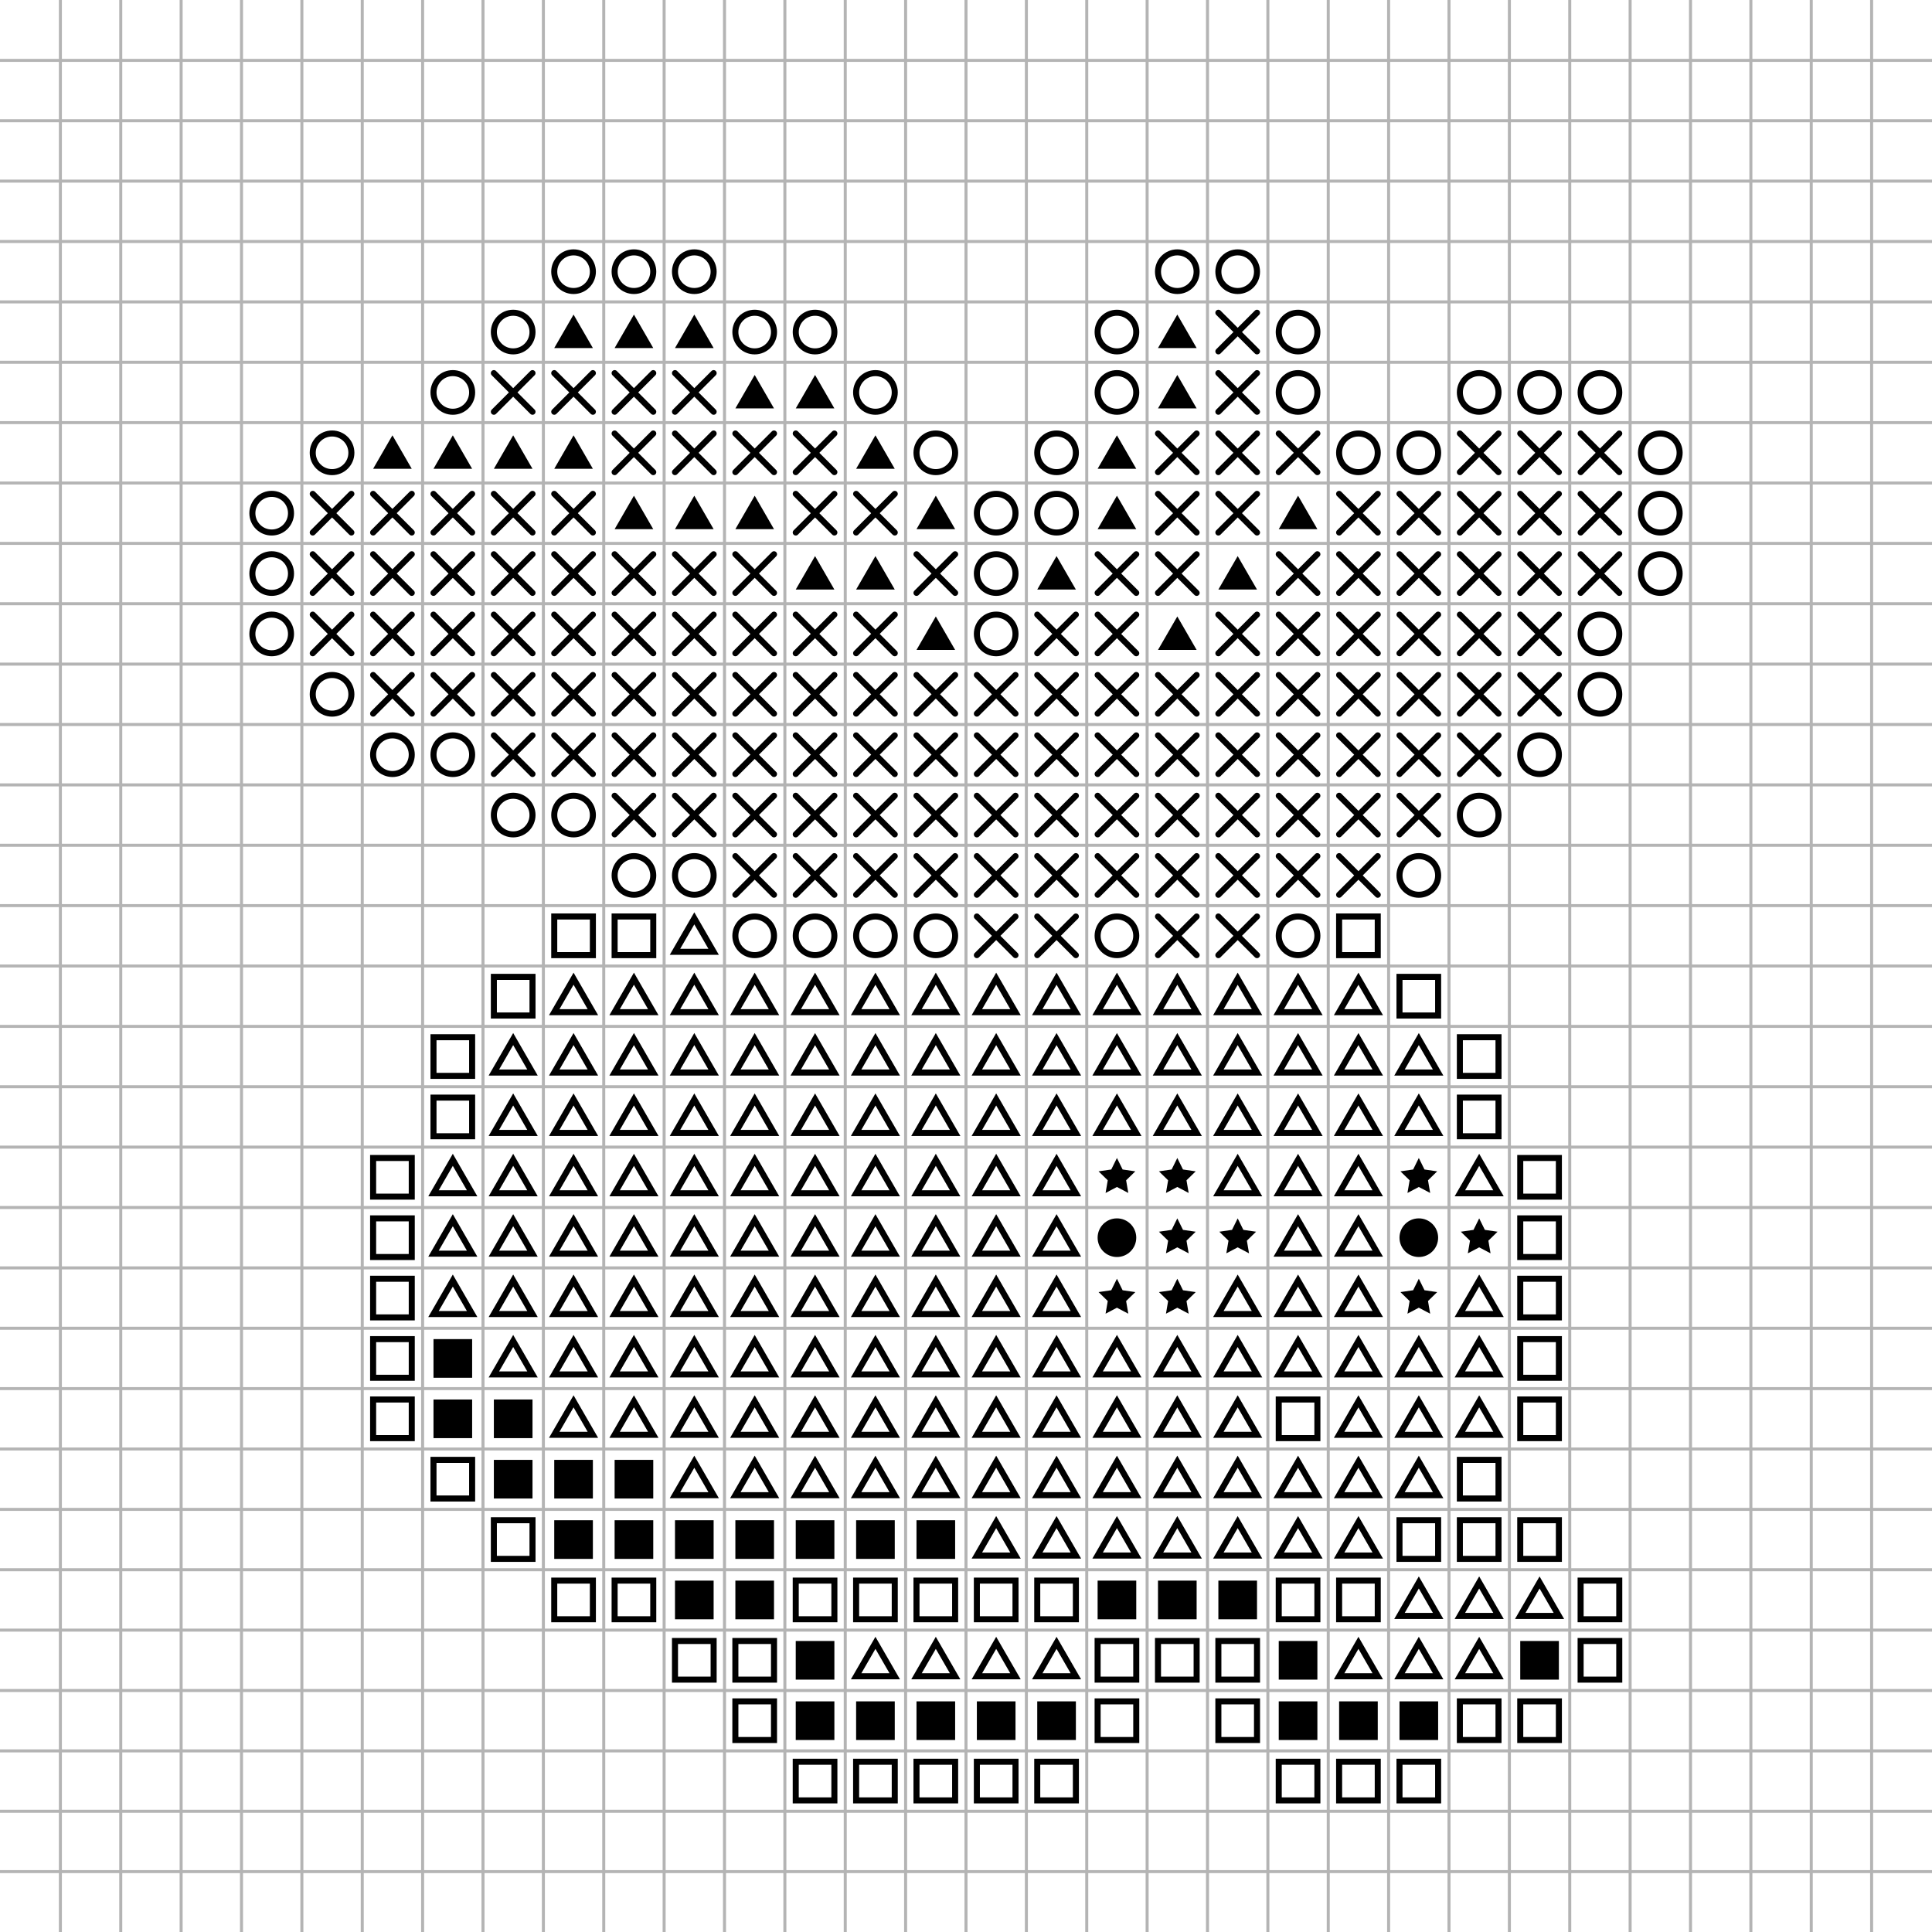 <?xml version="1.0"?>
<!DOCTYPE svg PUBLIC '-//W3C//DTD SVG 1.0//EN'
          'http://www.w3.org/TR/2001/REC-SVG-20010904/DTD/svg10.dtd'>
<svg xmlns:xlink="http://www.w3.org/1999/xlink" style="fill-opacity:1; color-rendering:auto; color-interpolation:auto; text-rendering:auto; stroke:black; stroke-linecap:square; stroke-miterlimit:10; shape-rendering:auto; stroke-opacity:1; fill:black; stroke-dasharray:none; font-weight:normal; stroke-width:1; font-family:'Dialog'; font-style:normal; stroke-linejoin:miter; font-size:12px; stroke-dashoffset:0; image-rendering:auto;" width="640" height="640" xmlns="http://www.w3.org/2000/svg"
><!--Generated by the Batik Graphics2D SVG Generator--><defs id="genericDefs"
  /><g
  ><g style="stroke-linecap:round; stroke-width:2;"
    ><circle r="6.4" style="fill:none;" cx="190" cy="90"
    /></g
    ><g style="stroke-linecap:round; stroke-width:2;"
    ><circle r="6.4" style="fill:none;" cx="210" cy="90"
      /><circle r="6.4" style="fill:none;" cx="230" cy="90"
      /><circle r="6.4" style="fill:none;" cx="390" cy="90"
      /><circle r="6.4" style="fill:none;" cx="410" cy="90"
      /><circle r="6.4" style="fill:none;" cx="170" cy="110"
      /><path d="M190 104.21 L183.6 115.295 L196.4 115.295 Z" style="stroke-width:1; stroke:none;"
      /><path d="M210 104.21 L203.6 115.295 L216.4 115.295 Z" style="stroke-width:1; stroke:none;"
      /><path d="M230 104.21 L223.6 115.295 L236.4 115.295 Z" style="stroke-width:1; stroke:none;"
      /><circle r="6.4" style="fill:none;" cx="250" cy="110"
      /><circle r="6.4" style="fill:none;" cx="270" cy="110"
      /><circle r="6.4" style="fill:none;" cx="370" cy="110"
      /><path d="M390 104.21 L383.6 115.295 L396.4 115.295 Z" style="stroke-width:1; stroke:none;"
      /><line y2="116.4" style="fill:none;" x1="403.6" x2="416.4" y1="103.6"
      /><line y2="103.6" style="fill:none;" x1="403.6" x2="416.4" y1="116.4"
      /><circle r="6.4" style="fill:none;" cx="430" cy="110"
      /><circle r="6.4" style="fill:none;" cx="150" cy="130"
      /><line y2="136.4" style="fill:none;" x1="163.6" x2="176.4" y1="123.6"
      /><line y2="123.6" style="fill:none;" x1="163.6" x2="176.4" y1="136.4"
      /><line y2="136.4" style="fill:none;" x1="183.6" x2="196.4" y1="123.6"
      /><line y2="123.6" style="fill:none;" x1="183.6" x2="196.4" y1="136.4"
      /><line y2="136.4" style="fill:none;" x1="203.6" x2="216.4" y1="123.6"
      /><line y2="123.6" style="fill:none;" x1="203.6" x2="216.4" y1="136.4"
      /><line y2="136.4" style="fill:none;" x1="223.6" x2="236.4" y1="123.6"
      /><line y2="123.6" style="fill:none;" x1="223.6" x2="236.4" y1="136.4"
      /><path d="M250 124.21 L243.6 135.295 L256.4 135.295 Z" style="stroke-width:1; stroke:none;"
      /><path d="M270 124.21 L263.6 135.295 L276.4 135.295 Z" style="stroke-width:1; stroke:none;"
      /><circle r="6.4" style="fill:none;" cx="290" cy="130"
      /><circle r="6.4" style="fill:none;" cx="370" cy="130"
      /><path d="M390 124.21 L383.6 135.295 L396.4 135.295 Z" style="stroke-width:1; stroke:none;"
      /><line y2="136.4" style="fill:none;" x1="403.6" x2="416.4" y1="123.6"
      /><line y2="123.6" style="fill:none;" x1="403.6" x2="416.4" y1="136.4"
      /><circle r="6.4" style="fill:none;" cx="430" cy="130"
      /><circle r="6.4" style="fill:none;" cx="490" cy="130"
      /><circle r="6.4" style="fill:none;" cx="510" cy="130"
      /><circle r="6.4" style="fill:none;" cx="530" cy="130"
      /><circle r="6.4" style="fill:none;" cx="110" cy="150"
      /><path d="M130 144.21 L123.6 155.295 L136.4 155.295 Z" style="stroke-width:1; stroke:none;"
      /><path d="M150 144.21 L143.6 155.295 L156.4 155.295 Z" style="stroke-width:1; stroke:none;"
      /><path d="M170 144.21 L163.6 155.295 L176.4 155.295 Z" style="stroke-width:1; stroke:none;"
      /><path d="M190 144.21 L183.6 155.295 L196.4 155.295 Z" style="stroke-width:1; stroke:none;"
      /><line y2="156.4" style="fill:none;" x1="203.6" x2="216.4" y1="143.6"
      /><line y2="143.6" style="fill:none;" x1="203.6" x2="216.4" y1="156.4"
      /><line y2="156.4" style="fill:none;" x1="223.6" x2="236.4" y1="143.6"
      /><line y2="143.6" style="fill:none;" x1="223.6" x2="236.4" y1="156.4"
      /><line y2="156.4" style="fill:none;" x1="243.6" x2="256.4" y1="143.6"
      /><line y2="143.6" style="fill:none;" x1="243.6" x2="256.4" y1="156.4"
      /><line y2="156.4" style="fill:none;" x1="263.6" x2="276.4" y1="143.6"
      /><line y2="143.6" style="fill:none;" x1="263.6" x2="276.4" y1="156.4"
      /><path d="M290 144.21 L283.6 155.295 L296.4 155.295 Z" style="stroke-width:1; stroke:none;"
      /><circle r="6.4" style="fill:none;" cx="310" cy="150"
      /><circle r="6.4" style="fill:none;" cx="350" cy="150"
      /><path d="M370 144.21 L363.6 155.295 L376.4 155.295 Z" style="stroke-width:1; stroke:none;"
      /><line y2="156.4" style="fill:none;" x1="383.6" x2="396.4" y1="143.6"
      /><line y2="143.6" style="fill:none;" x1="383.6" x2="396.4" y1="156.4"
      /><line y2="156.4" style="fill:none;" x1="403.6" x2="416.4" y1="143.6"
      /><line y2="143.6" style="fill:none;" x1="403.6" x2="416.4" y1="156.4"
      /><line y2="156.4" style="fill:none;" x1="423.6" x2="436.4" y1="143.6"
      /><line y2="143.6" style="fill:none;" x1="423.6" x2="436.4" y1="156.4"
      /><circle r="6.4" style="fill:none;" cx="450" cy="150"
      /><circle r="6.4" style="fill:none;" cx="470" cy="150"
      /><line y2="156.4" style="fill:none;" x1="483.6" x2="496.4" y1="143.6"
      /><line y2="143.6" style="fill:none;" x1="483.6" x2="496.4" y1="156.4"
      /><line y2="156.4" style="fill:none;" x1="503.6" x2="516.4" y1="143.6"
      /><line y2="143.6" style="fill:none;" x1="503.6" x2="516.4" y1="156.4"
      /><line y2="156.4" style="fill:none;" x1="523.6" x2="536.4" y1="143.6"
      /><line y2="143.6" style="fill:none;" x1="523.6" x2="536.4" y1="156.4"
      /><circle r="6.4" style="fill:none;" cx="550" cy="150"
      /><circle r="6.4" style="fill:none;" cx="90" cy="170"
      /><line y2="176.4" style="fill:none;" x1="103.6" x2="116.4" y1="163.6"
      /><line y2="163.6" style="fill:none;" x1="103.6" x2="116.4" y1="176.4"
      /><line y2="176.4" style="fill:none;" x1="123.6" x2="136.4" y1="163.6"
      /><line y2="163.6" style="fill:none;" x1="123.6" x2="136.4" y1="176.4"
      /><line y2="176.4" style="fill:none;" x1="143.6" x2="156.4" y1="163.6"
      /><line y2="163.6" style="fill:none;" x1="143.6" x2="156.4" y1="176.4"
      /><line y2="176.4" style="fill:none;" x1="163.6" x2="176.4" y1="163.6"
      /><line y2="163.6" style="fill:none;" x1="163.6" x2="176.4" y1="176.4"
      /><line y2="176.4" style="fill:none;" x1="183.6" x2="196.4" y1="163.6"
      /><line y2="163.6" style="fill:none;" x1="183.6" x2="196.4" y1="176.4"
      /><path d="M210 164.21 L203.6 175.295 L216.4 175.295 Z" style="stroke-width:1; stroke:none;"
      /><path d="M230 164.21 L223.6 175.295 L236.4 175.295 Z" style="stroke-width:1; stroke:none;"
      /><path d="M250 164.21 L243.6 175.295 L256.4 175.295 Z" style="stroke-width:1; stroke:none;"
      /><line y2="176.4" style="fill:none;" x1="263.6" x2="276.4" y1="163.6"
      /><line y2="163.6" style="fill:none;" x1="263.6" x2="276.4" y1="176.4"
      /><line y2="176.4" style="fill:none;" x1="283.6" x2="296.4" y1="163.6"
      /><line y2="163.6" style="fill:none;" x1="283.6" x2="296.4" y1="176.4"
      /><path d="M310 164.21 L303.6 175.295 L316.4 175.295 Z" style="stroke-width:1; stroke:none;"
      /><circle r="6.4" style="fill:none;" cx="330" cy="170"
      /><circle r="6.4" style="fill:none;" cx="350" cy="170"
      /><path d="M370 164.21 L363.6 175.295 L376.4 175.295 Z" style="stroke-width:1; stroke:none;"
      /><line y2="176.4" style="fill:none;" x1="383.6" x2="396.4" y1="163.6"
      /><line y2="163.6" style="fill:none;" x1="383.6" x2="396.4" y1="176.4"
      /><line y2="176.4" style="fill:none;" x1="403.6" x2="416.4" y1="163.6"
      /><line y2="163.6" style="fill:none;" x1="403.6" x2="416.4" y1="176.4"
      /><path d="M430 164.21 L423.6 175.295 L436.4 175.295 Z" style="stroke-width:1; stroke:none;"
      /><line y2="176.4" style="fill:none;" x1="443.6" x2="456.4" y1="163.6"
      /><line y2="163.6" style="fill:none;" x1="443.6" x2="456.4" y1="176.4"
      /><line y2="176.4" style="fill:none;" x1="463.6" x2="476.4" y1="163.6"
      /><line y2="163.6" style="fill:none;" x1="463.6" x2="476.4" y1="176.4"
      /><line y2="176.4" style="fill:none;" x1="483.6" x2="496.4" y1="163.6"
      /><line y2="163.6" style="fill:none;" x1="483.6" x2="496.4" y1="176.4"
      /><line y2="176.4" style="fill:none;" x1="503.6" x2="516.4" y1="163.6"
      /><line y2="163.6" style="fill:none;" x1="503.6" x2="516.4" y1="176.4"
      /><line y2="176.4" style="fill:none;" x1="523.6" x2="536.4" y1="163.6"
      /><line y2="163.6" style="fill:none;" x1="523.6" x2="536.4" y1="176.4"
      /><circle r="6.4" style="fill:none;" cx="550" cy="170"
      /><circle r="6.4" style="fill:none;" cx="90" cy="190"
      /><line y2="196.4" style="fill:none;" x1="103.6" x2="116.4" y1="183.6"
      /><line y2="183.6" style="fill:none;" x1="103.6" x2="116.4" y1="196.4"
      /><line y2="196.4" style="fill:none;" x1="123.6" x2="136.4" y1="183.6"
      /><line y2="183.6" style="fill:none;" x1="123.6" x2="136.4" y1="196.4"
      /><line y2="196.4" style="fill:none;" x1="143.6" x2="156.4" y1="183.6"
      /><line y2="183.6" style="fill:none;" x1="143.6" x2="156.4" y1="196.4"
      /><line y2="196.4" style="fill:none;" x1="163.6" x2="176.4" y1="183.6"
      /><line y2="183.6" style="fill:none;" x1="163.6" x2="176.4" y1="196.4"
      /><line y2="196.4" style="fill:none;" x1="183.6" x2="196.4" y1="183.6"
      /><line y2="183.6" style="fill:none;" x1="183.6" x2="196.4" y1="196.4"
      /><line y2="196.4" style="fill:none;" x1="203.6" x2="216.4" y1="183.6"
      /><line y2="183.6" style="fill:none;" x1="203.6" x2="216.4" y1="196.4"
      /><line y2="196.4" style="fill:none;" x1="223.6" x2="236.4" y1="183.6"
      /><line y2="183.6" style="fill:none;" x1="223.6" x2="236.4" y1="196.4"
      /><line y2="196.4" style="fill:none;" x1="243.6" x2="256.4" y1="183.6"
      /><line y2="183.6" style="fill:none;" x1="243.6" x2="256.4" y1="196.4"
      /><path d="M270 184.21 L263.6 195.295 L276.4 195.295 Z" style="stroke-width:1; stroke:none;"
      /><path d="M290 184.21 L283.6 195.295 L296.4 195.295 Z" style="stroke-width:1; stroke:none;"
      /><line y2="196.4" style="fill:none;" x1="303.6" x2="316.4" y1="183.6"
      /><line y2="183.6" style="fill:none;" x1="303.6" x2="316.4" y1="196.4"
      /><circle r="6.4" style="fill:none;" cx="330" cy="190"
      /><path d="M350 184.21 L343.6 195.295 L356.4 195.295 Z" style="stroke-width:1; stroke:none;"
      /><line y2="196.4" style="fill:none;" x1="363.6" x2="376.4" y1="183.6"
      /><line y2="183.6" style="fill:none;" x1="363.6" x2="376.4" y1="196.4"
      /><line y2="196.4" style="fill:none;" x1="383.6" x2="396.4" y1="183.6"
      /><line y2="183.6" style="fill:none;" x1="383.6" x2="396.4" y1="196.4"
      /><path d="M410 184.21 L403.6 195.295 L416.4 195.295 Z" style="stroke-width:1; stroke:none;"
      /><line y2="196.4" style="fill:none;" x1="423.6" x2="436.4" y1="183.6"
      /><line y2="183.6" style="fill:none;" x1="423.6" x2="436.4" y1="196.4"
      /><line y2="196.4" style="fill:none;" x1="443.6" x2="456.4" y1="183.6"
      /><line y2="183.6" style="fill:none;" x1="443.6" x2="456.4" y1="196.4"
      /><line y2="196.4" style="fill:none;" x1="463.6" x2="476.4" y1="183.6"
      /><line y2="183.6" style="fill:none;" x1="463.6" x2="476.4" y1="196.4"
      /><line y2="196.4" style="fill:none;" x1="483.6" x2="496.4" y1="183.6"
      /><line y2="183.6" style="fill:none;" x1="483.6" x2="496.4" y1="196.4"
      /><line y2="196.4" style="fill:none;" x1="503.6" x2="516.4" y1="183.6"
      /><line y2="183.6" style="fill:none;" x1="503.6" x2="516.4" y1="196.4"
      /><line y2="196.4" style="fill:none;" x1="523.6" x2="536.4" y1="183.6"
      /><line y2="183.6" style="fill:none;" x1="523.6" x2="536.4" y1="196.4"
      /><circle r="6.4" style="fill:none;" cx="550" cy="190"
      /><circle r="6.4" style="fill:none;" cx="90" cy="210"
      /><line y2="216.4" style="fill:none;" x1="103.6" x2="116.4" y1="203.6"
      /><line y2="203.6" style="fill:none;" x1="103.6" x2="116.4" y1="216.4"
      /><line y2="216.4" style="fill:none;" x1="123.6" x2="136.4" y1="203.6"
      /><line y2="203.6" style="fill:none;" x1="123.6" x2="136.4" y1="216.4"
      /><line y2="216.4" style="fill:none;" x1="143.6" x2="156.4" y1="203.6"
      /><line y2="203.6" style="fill:none;" x1="143.6" x2="156.4" y1="216.4"
      /><line y2="216.4" style="fill:none;" x1="163.6" x2="176.4" y1="203.6"
      /><line y2="203.6" style="fill:none;" x1="163.6" x2="176.4" y1="216.4"
      /><line y2="216.4" style="fill:none;" x1="183.6" x2="196.4" y1="203.6"
      /><line y2="203.6" style="fill:none;" x1="183.6" x2="196.4" y1="216.4"
      /><line y2="216.4" style="fill:none;" x1="203.6" x2="216.4" y1="203.6"
      /><line y2="203.6" style="fill:none;" x1="203.6" x2="216.4" y1="216.4"
      /><line y2="216.4" style="fill:none;" x1="223.6" x2="236.4" y1="203.6"
      /><line y2="203.6" style="fill:none;" x1="223.6" x2="236.4" y1="216.4"
      /><line y2="216.4" style="fill:none;" x1="243.6" x2="256.4" y1="203.6"
      /><line y2="203.6" style="fill:none;" x1="243.6" x2="256.4" y1="216.4"
      /><line y2="216.4" style="fill:none;" x1="263.6" x2="276.4" y1="203.6"
      /><line y2="203.6" style="fill:none;" x1="263.6" x2="276.4" y1="216.4"
      /><line y2="216.4" style="fill:none;" x1="283.6" x2="296.4" y1="203.6"
      /><line y2="203.6" style="fill:none;" x1="283.6" x2="296.4" y1="216.4"
      /><path d="M310 204.21 L303.6 215.295 L316.4 215.295 Z" style="stroke-width:1; stroke:none;"
      /><circle r="6.4" style="fill:none;" cx="330" cy="210"
      /><line y2="216.4" style="fill:none;" x1="343.6" x2="356.4" y1="203.6"
      /><line y2="203.6" style="fill:none;" x1="343.6" x2="356.4" y1="216.4"
      /><line y2="216.4" style="fill:none;" x1="363.6" x2="376.4" y1="203.6"
      /><line y2="203.6" style="fill:none;" x1="363.6" x2="376.4" y1="216.4"
      /><path d="M390 204.21 L383.6 215.295 L396.4 215.295 Z" style="stroke-width:1; stroke:none;"
      /><line y2="216.4" style="fill:none;" x1="403.6" x2="416.4" y1="203.6"
      /><line y2="203.6" style="fill:none;" x1="403.6" x2="416.4" y1="216.4"
      /><line y2="216.4" style="fill:none;" x1="423.6" x2="436.4" y1="203.6"
      /><line y2="203.6" style="fill:none;" x1="423.6" x2="436.4" y1="216.4"
      /><line y2="216.4" style="fill:none;" x1="443.6" x2="456.4" y1="203.6"
      /><line y2="203.6" style="fill:none;" x1="443.6" x2="456.4" y1="216.4"
      /><line y2="216.4" style="fill:none;" x1="463.6" x2="476.4" y1="203.6"
      /><line y2="203.6" style="fill:none;" x1="463.6" x2="476.4" y1="216.4"
      /><line y2="216.4" style="fill:none;" x1="483.6" x2="496.4" y1="203.6"
      /><line y2="203.6" style="fill:none;" x1="483.6" x2="496.4" y1="216.4"
      /><line y2="216.4" style="fill:none;" x1="503.6" x2="516.4" y1="203.6"
      /><line y2="203.6" style="fill:none;" x1="503.6" x2="516.4" y1="216.4"
      /><circle r="6.4" style="fill:none;" cx="530" cy="210"
      /><circle r="6.4" style="fill:none;" cx="110" cy="230"
      /><line y2="236.4" style="fill:none;" x1="123.6" x2="136.4" y1="223.6"
      /><line y2="223.6" style="fill:none;" x1="123.6" x2="136.4" y1="236.4"
      /><line y2="236.4" style="fill:none;" x1="143.6" x2="156.4" y1="223.6"
      /><line y2="223.6" style="fill:none;" x1="143.6" x2="156.4" y1="236.4"
      /><line y2="236.4" style="fill:none;" x1="163.6" x2="176.4" y1="223.6"
      /><line y2="223.6" style="fill:none;" x1="163.6" x2="176.4" y1="236.4"
      /><line y2="236.4" style="fill:none;" x1="183.6" x2="196.4" y1="223.6"
      /><line y2="223.6" style="fill:none;" x1="183.6" x2="196.4" y1="236.4"
      /><line y2="236.4" style="fill:none;" x1="203.6" x2="216.4" y1="223.6"
      /><line y2="223.6" style="fill:none;" x1="203.6" x2="216.4" y1="236.4"
      /><line y2="236.4" style="fill:none;" x1="223.6" x2="236.4" y1="223.6"
      /><line y2="223.6" style="fill:none;" x1="223.6" x2="236.4" y1="236.4"
      /><line y2="236.4" style="fill:none;" x1="243.6" x2="256.4" y1="223.6"
      /><line y2="223.6" style="fill:none;" x1="243.6" x2="256.4" y1="236.4"
      /><line y2="236.4" style="fill:none;" x1="263.6" x2="276.4" y1="223.6"
      /><line y2="223.6" style="fill:none;" x1="263.6" x2="276.4" y1="236.4"
      /><line y2="236.4" style="fill:none;" x1="283.6" x2="296.4" y1="223.6"
      /><line y2="223.6" style="fill:none;" x1="283.6" x2="296.4" y1="236.4"
      /><line y2="236.4" style="fill:none;" x1="303.6" x2="316.4" y1="223.6"
      /><line y2="223.6" style="fill:none;" x1="303.6" x2="316.4" y1="236.4"
      /><line y2="236.4" style="fill:none;" x1="323.6" x2="336.4" y1="223.6"
      /><line y2="223.6" style="fill:none;" x1="323.6" x2="336.4" y1="236.4"
      /><line y2="236.4" style="fill:none;" x1="343.6" x2="356.4" y1="223.6"
      /><line y2="223.6" style="fill:none;" x1="343.6" x2="356.4" y1="236.4"
      /><line y2="236.4" style="fill:none;" x1="363.6" x2="376.4" y1="223.6"
      /><line y2="223.6" style="fill:none;" x1="363.6" x2="376.4" y1="236.4"
      /><line y2="236.4" style="fill:none;" x1="383.6" x2="396.4" y1="223.6"
      /><line y2="223.6" style="fill:none;" x1="383.6" x2="396.4" y1="236.4"
      /><line y2="236.4" style="fill:none;" x1="403.6" x2="416.4" y1="223.6"
      /><line y2="223.6" style="fill:none;" x1="403.6" x2="416.4" y1="236.4"
      /><line y2="236.4" style="fill:none;" x1="423.6" x2="436.4" y1="223.6"
      /><line y2="223.6" style="fill:none;" x1="423.6" x2="436.4" y1="236.4"
      /><line y2="236.4" style="fill:none;" x1="443.6" x2="456.4" y1="223.6"
      /><line y2="223.6" style="fill:none;" x1="443.6" x2="456.4" y1="236.4"
      /><line y2="236.4" style="fill:none;" x1="463.6" x2="476.4" y1="223.6"
      /><line y2="223.6" style="fill:none;" x1="463.6" x2="476.4" y1="236.4"
      /><line y2="236.4" style="fill:none;" x1="483.6" x2="496.4" y1="223.6"
      /><line y2="223.6" style="fill:none;" x1="483.6" x2="496.4" y1="236.4"
      /><line y2="236.4" style="fill:none;" x1="503.6" x2="516.4" y1="223.6"
      /><line y2="223.6" style="fill:none;" x1="503.6" x2="516.4" y1="236.4"
      /><circle r="6.4" style="fill:none;" cx="530" cy="230"
      /><circle r="6.4" style="fill:none;" cx="130" cy="250"
      /><circle r="6.4" style="fill:none;" cx="150" cy="250"
      /><line y2="256.4" style="fill:none;" x1="163.6" x2="176.4" y1="243.6"
      /><line y2="243.6" style="fill:none;" x1="163.6" x2="176.4" y1="256.4"
      /><line y2="256.4" style="fill:none;" x1="183.6" x2="196.4" y1="243.6"
      /><line y2="243.6" style="fill:none;" x1="183.6" x2="196.4" y1="256.4"
      /><line y2="256.4" style="fill:none;" x1="203.6" x2="216.4" y1="243.6"
      /><line y2="243.6" style="fill:none;" x1="203.6" x2="216.4" y1="256.4"
      /><line y2="256.4" style="fill:none;" x1="223.6" x2="236.4" y1="243.6"
      /><line y2="243.6" style="fill:none;" x1="223.6" x2="236.4" y1="256.4"
      /><line y2="256.4" style="fill:none;" x1="243.6" x2="256.4" y1="243.6"
      /><line y2="243.6" style="fill:none;" x1="243.6" x2="256.4" y1="256.4"
      /><line y2="256.4" style="fill:none;" x1="263.6" x2="276.4" y1="243.6"
      /><line y2="243.6" style="fill:none;" x1="263.6" x2="276.4" y1="256.4"
      /><line y2="256.4" style="fill:none;" x1="283.6" x2="296.4" y1="243.6"
      /><line y2="243.6" style="fill:none;" x1="283.6" x2="296.4" y1="256.4"
      /><line y2="256.4" style="fill:none;" x1="303.6" x2="316.4" y1="243.6"
      /><line y2="243.6" style="fill:none;" x1="303.6" x2="316.4" y1="256.4"
      /><line y2="256.4" style="fill:none;" x1="323.6" x2="336.4" y1="243.6"
      /><line y2="243.6" style="fill:none;" x1="323.6" x2="336.4" y1="256.4"
      /><line y2="256.4" style="fill:none;" x1="343.6" x2="356.4" y1="243.6"
      /><line y2="243.6" style="fill:none;" x1="343.6" x2="356.4" y1="256.4"
      /><line y2="256.4" style="fill:none;" x1="363.6" x2="376.4" y1="243.6"
      /><line y2="243.6" style="fill:none;" x1="363.6" x2="376.4" y1="256.4"
      /><line y2="256.4" style="fill:none;" x1="383.6" x2="396.4" y1="243.6"
      /><line y2="243.6" style="fill:none;" x1="383.6" x2="396.4" y1="256.4"
      /><line y2="256.4" style="fill:none;" x1="403.6" x2="416.4" y1="243.6"
      /><line y2="243.6" style="fill:none;" x1="403.6" x2="416.4" y1="256.4"
      /><line y2="256.4" style="fill:none;" x1="423.6" x2="436.4" y1="243.6"
      /><line y2="243.6" style="fill:none;" x1="423.6" x2="436.4" y1="256.4"
      /><line y2="256.4" style="fill:none;" x1="443.6" x2="456.4" y1="243.6"
      /><line y2="243.6" style="fill:none;" x1="443.6" x2="456.4" y1="256.4"
      /><line y2="256.4" style="fill:none;" x1="463.6" x2="476.4" y1="243.6"
      /><line y2="243.6" style="fill:none;" x1="463.6" x2="476.4" y1="256.4"
      /><line y2="256.4" style="fill:none;" x1="483.6" x2="496.4" y1="243.6"
      /><line y2="243.6" style="fill:none;" x1="483.6" x2="496.4" y1="256.4"
      /><circle r="6.4" style="fill:none;" cx="510" cy="250"
      /><circle r="6.4" style="fill:none;" cx="170" cy="270"
      /><circle r="6.4" style="fill:none;" cx="190" cy="270"
      /><line y2="276.4" style="fill:none;" x1="203.6" x2="216.4" y1="263.6"
      /><line y2="263.6" style="fill:none;" x1="203.6" x2="216.4" y1="276.4"
      /><line y2="276.4" style="fill:none;" x1="223.6" x2="236.4" y1="263.6"
      /><line y2="263.6" style="fill:none;" x1="223.6" x2="236.4" y1="276.4"
      /><line y2="276.4" style="fill:none;" x1="243.6" x2="256.4" y1="263.6"
      /><line y2="263.6" style="fill:none;" x1="243.6" x2="256.4" y1="276.4"
      /><line y2="276.4" style="fill:none;" x1="263.6" x2="276.4" y1="263.6"
      /><line y2="263.6" style="fill:none;" x1="263.6" x2="276.4" y1="276.4"
      /><line y2="276.4" style="fill:none;" x1="283.6" x2="296.4" y1="263.6"
      /><line y2="263.6" style="fill:none;" x1="283.6" x2="296.4" y1="276.4"
      /><line y2="276.4" style="fill:none;" x1="303.6" x2="316.4" y1="263.6"
      /><line y2="263.6" style="fill:none;" x1="303.6" x2="316.4" y1="276.4"
      /><line y2="276.4" style="fill:none;" x1="323.6" x2="336.4" y1="263.6"
      /><line y2="263.6" style="fill:none;" x1="323.6" x2="336.4" y1="276.4"
      /><line y2="276.4" style="fill:none;" x1="343.6" x2="356.4" y1="263.6"
      /><line y2="263.6" style="fill:none;" x1="343.6" x2="356.4" y1="276.4"
      /><line y2="276.4" style="fill:none;" x1="363.6" x2="376.4" y1="263.6"
      /><line y2="263.6" style="fill:none;" x1="363.6" x2="376.4" y1="276.4"
      /><line y2="276.4" style="fill:none;" x1="383.6" x2="396.4" y1="263.6"
      /><line y2="263.6" style="fill:none;" x1="383.6" x2="396.4" y1="276.4"
      /><line y2="276.4" style="fill:none;" x1="403.6" x2="416.4" y1="263.6"
      /><line y2="263.6" style="fill:none;" x1="403.6" x2="416.4" y1="276.4"
      /><line y2="276.4" style="fill:none;" x1="423.6" x2="436.4" y1="263.6"
      /><line y2="263.6" style="fill:none;" x1="423.6" x2="436.4" y1="276.4"
      /><line y2="276.4" style="fill:none;" x1="443.6" x2="456.4" y1="263.6"
      /><line y2="263.6" style="fill:none;" x1="443.6" x2="456.4" y1="276.4"
      /><line y2="276.4" style="fill:none;" x1="463.6" x2="476.4" y1="263.6"
      /><line y2="263.6" style="fill:none;" x1="463.6" x2="476.4" y1="276.4"
      /><circle r="6.4" style="fill:none;" cx="490" cy="270"
      /><circle r="6.4" style="fill:none;" cx="210" cy="290"
      /><circle r="6.4" style="fill:none;" cx="230" cy="290"
      /><line y2="296.4" style="fill:none;" x1="243.6" x2="256.4" y1="283.6"
      /><line y2="283.6" style="fill:none;" x1="243.6" x2="256.4" y1="296.4"
      /><line y2="296.4" style="fill:none;" x1="263.6" x2="276.4" y1="283.6"
      /><line y2="283.6" style="fill:none;" x1="263.6" x2="276.4" y1="296.4"
      /><line y2="296.4" style="fill:none;" x1="283.6" x2="296.4" y1="283.6"
      /><line y2="283.6" style="fill:none;" x1="283.6" x2="296.4" y1="296.4"
      /><line y2="296.4" style="fill:none;" x1="303.6" x2="316.4" y1="283.6"
      /><line y2="283.6" style="fill:none;" x1="303.6" x2="316.4" y1="296.4"
      /><line y2="296.4" style="fill:none;" x1="323.6" x2="336.4" y1="283.6"
      /><line y2="283.6" style="fill:none;" x1="323.6" x2="336.4" y1="296.4"
      /><line y2="296.4" style="fill:none;" x1="343.6" x2="356.4" y1="283.6"
      /><line y2="283.6" style="fill:none;" x1="343.6" x2="356.4" y1="296.4"
      /><line y2="296.4" style="fill:none;" x1="363.6" x2="376.4" y1="283.6"
      /><line y2="283.6" style="fill:none;" x1="363.6" x2="376.4" y1="296.4"
      /><line y2="296.4" style="fill:none;" x1="383.6" x2="396.4" y1="283.6"
      /><line y2="283.6" style="fill:none;" x1="383.6" x2="396.4" y1="296.4"
      /><line y2="296.4" style="fill:none;" x1="403.6" x2="416.4" y1="283.6"
      /><line y2="283.6" style="fill:none;" x1="403.6" x2="416.4" y1="296.4"
      /><line y2="296.4" style="fill:none;" x1="423.6" x2="436.4" y1="283.6"
      /><line y2="283.6" style="fill:none;" x1="423.6" x2="436.4" y1="296.4"
      /><line y2="296.4" style="fill:none;" x1="443.6" x2="456.4" y1="283.6"
      /><line y2="283.6" style="fill:none;" x1="443.6" x2="456.4" y1="296.4"
      /><circle r="6.4" style="fill:none;" cx="470" cy="290"
      /><rect x="183.6" width="12.8" height="12.8" y="303.6" style="fill:none;"
      /><rect x="203.6" width="12.8" height="12.8" y="303.6" style="fill:none;"
      /><path style="fill:none;" d="M230 304.21 L223.6 315.295 L236.4 315.295 Z"
      /><circle r="6.4" style="fill:none;" cx="250" cy="310"
      /><circle r="6.4" style="fill:none;" cx="270" cy="310"
      /><circle r="6.4" style="fill:none;" cx="290" cy="310"
      /><circle r="6.4" style="fill:none;" cx="310" cy="310"
      /><line y2="316.4" style="fill:none;" x1="323.6" x2="336.4" y1="303.6"
      /><line y2="303.6" style="fill:none;" x1="323.6" x2="336.4" y1="316.4"
      /><line y2="316.4" style="fill:none;" x1="343.6" x2="356.4" y1="303.6"
      /><line y2="303.6" style="fill:none;" x1="343.6" x2="356.4" y1="316.4"
      /><circle r="6.4" style="fill:none;" cx="370" cy="310"
      /><line y2="316.4" style="fill:none;" x1="383.6" x2="396.4" y1="303.6"
      /><line y2="303.6" style="fill:none;" x1="383.6" x2="396.4" y1="316.4"
      /><line y2="316.4" style="fill:none;" x1="403.6" x2="416.4" y1="303.6"
      /><line y2="303.6" style="fill:none;" x1="403.6" x2="416.4" y1="316.4"
      /><circle r="6.4" style="fill:none;" cx="430" cy="310"
      /><rect x="443.6" width="12.8" height="12.8" y="303.6" style="fill:none;"
      /><rect x="163.6" width="12.8" height="12.8" y="323.6" style="fill:none;"
      /><path style="fill:none;" d="M190 324.21 L183.6 335.295 L196.4 335.295 Z"
      /><path style="fill:none;" d="M210 324.21 L203.6 335.295 L216.4 335.295 Z"
      /><path style="fill:none;" d="M230 324.21 L223.6 335.295 L236.4 335.295 Z"
      /><path style="fill:none;" d="M250 324.21 L243.6 335.295 L256.4 335.295 Z"
      /><path style="fill:none;" d="M270 324.21 L263.6 335.295 L276.4 335.295 Z"
      /><path style="fill:none;" d="M290 324.21 L283.6 335.295 L296.4 335.295 Z"
      /><path style="fill:none;" d="M310 324.21 L303.6 335.295 L316.4 335.295 Z"
      /><path style="fill:none;" d="M330 324.21 L323.6 335.295 L336.4 335.295 Z"
      /><path style="fill:none;" d="M350 324.21 L343.6 335.295 L356.4 335.295 Z"
      /><path style="fill:none;" d="M370 324.21 L363.6 335.295 L376.4 335.295 Z"
      /><path style="fill:none;" d="M390 324.21 L383.6 335.295 L396.4 335.295 Z"
      /><path style="fill:none;" d="M410 324.21 L403.6 335.295 L416.4 335.295 Z"
      /><path style="fill:none;" d="M430 324.21 L423.6 335.295 L436.4 335.295 Z"
      /><path style="fill:none;" d="M450 324.21 L443.6 335.295 L456.4 335.295 Z"
      /><rect x="463.6" width="12.8" height="12.8" y="323.6" style="fill:none;"
      /><rect x="143.6" width="12.8" height="12.8" y="343.6" style="fill:none;"
      /><path style="fill:none;" d="M170 344.21 L163.6 355.295 L176.4 355.295 Z"
      /><path style="fill:none;" d="M190 344.21 L183.6 355.295 L196.4 355.295 Z"
      /><path style="fill:none;" d="M210 344.21 L203.6 355.295 L216.4 355.295 Z"
      /><path style="fill:none;" d="M230 344.21 L223.6 355.295 L236.4 355.295 Z"
      /><path style="fill:none;" d="M250 344.21 L243.6 355.295 L256.4 355.295 Z"
      /><path style="fill:none;" d="M270 344.21 L263.6 355.295 L276.4 355.295 Z"
      /><path style="fill:none;" d="M290 344.21 L283.6 355.295 L296.4 355.295 Z"
      /><path style="fill:none;" d="M310 344.21 L303.6 355.295 L316.4 355.295 Z"
      /><path style="fill:none;" d="M330 344.21 L323.6 355.295 L336.4 355.295 Z"
      /><path style="fill:none;" d="M350 344.21 L343.6 355.295 L356.4 355.295 Z"
      /><path style="fill:none;" d="M370 344.21 L363.6 355.295 L376.4 355.295 Z"
      /><path style="fill:none;" d="M390 344.21 L383.6 355.295 L396.4 355.295 Z"
      /><path style="fill:none;" d="M410 344.21 L403.6 355.295 L416.4 355.295 Z"
      /><path style="fill:none;" d="M430 344.21 L423.6 355.295 L436.4 355.295 Z"
      /><path style="fill:none;" d="M450 344.21 L443.6 355.295 L456.4 355.295 Z"
      /><path style="fill:none;" d="M470 344.21 L463.6 355.295 L476.4 355.295 Z"
      /><rect x="483.6" width="12.8" height="12.8" y="343.6" style="fill:none;"
      /><rect x="143.6" width="12.8" height="12.8" y="363.6" style="fill:none;"
      /><path style="fill:none;" d="M170 364.21 L163.6 375.295 L176.4 375.295 Z"
      /><path style="fill:none;" d="M190 364.21 L183.6 375.295 L196.4 375.295 Z"
      /><path style="fill:none;" d="M210 364.21 L203.6 375.295 L216.4 375.295 Z"
      /><path style="fill:none;" d="M230 364.21 L223.6 375.295 L236.4 375.295 Z"
      /><path style="fill:none;" d="M250 364.21 L243.6 375.295 L256.4 375.295 Z"
      /><path style="fill:none;" d="M270 364.21 L263.6 375.295 L276.4 375.295 Z"
      /><path style="fill:none;" d="M290 364.21 L283.6 375.295 L296.4 375.295 Z"
      /><path style="fill:none;" d="M310 364.21 L303.6 375.295 L316.4 375.295 Z"
      /><path style="fill:none;" d="M330 364.21 L323.6 375.295 L336.4 375.295 Z"
      /><path style="fill:none;" d="M350 364.21 L343.6 375.295 L356.4 375.295 Z"
      /><path style="fill:none;" d="M370 364.21 L363.6 375.295 L376.4 375.295 Z"
      /><path style="fill:none;" d="M390 364.21 L383.6 375.295 L396.4 375.295 Z"
      /><path style="fill:none;" d="M410 364.21 L403.6 375.295 L416.4 375.295 Z"
      /><path style="fill:none;" d="M430 364.21 L423.6 375.295 L436.4 375.295 Z"
      /><path style="fill:none;" d="M450 364.21 L443.6 375.295 L456.4 375.295 Z"
      /><path style="fill:none;" d="M470 364.21 L463.6 375.295 L476.4 375.295 Z"
      /><rect x="483.6" width="12.8" height="12.8" y="363.6" style="fill:none;"
      /><rect x="123.6" width="12.8" height="12.8" y="383.6" style="fill:none;"
      /><path style="fill:none;" d="M150 384.21 L143.6 395.295 L156.4 395.295 Z"
      /><path style="fill:none;" d="M170 384.21 L163.6 395.295 L176.4 395.295 Z"
      /><path style="fill:none;" d="M190 384.21 L183.6 395.295 L196.4 395.295 Z"
      /><path style="fill:none;" d="M210 384.21 L203.6 395.295 L216.4 395.295 Z"
      /><path style="fill:none;" d="M230 384.21 L223.6 395.295 L236.4 395.295 Z"
      /><path style="fill:none;" d="M250 384.21 L243.6 395.295 L256.4 395.295 Z"
      /><path style="fill:none;" d="M270 384.21 L263.6 395.295 L276.4 395.295 Z"
      /><path style="fill:none;" d="M290 384.21 L283.6 395.295 L296.4 395.295 Z"
      /><path style="fill:none;" d="M310 384.21 L303.6 395.295 L316.4 395.295 Z"
      /><path style="fill:none;" d="M330 384.21 L323.6 395.295 L336.4 395.295 Z"
      /><path style="fill:none;" d="M350 384.21 L343.6 395.295 L356.4 395.295 Z"
      /><path d="M370 383.6 L371.881 387.411 L376.087 388.022 L373.043 390.989 L373.762 395.178 L370 393.2 L366.238 395.178 L366.957 390.989 L363.913 388.022 L368.119 387.411 Z" style="stroke-width:1; stroke:none;"
      /><path d="M390 383.6 L391.881 387.411 L396.087 388.022 L393.043 390.989 L393.762 395.178 L390 393.2 L386.238 395.178 L386.957 390.989 L383.913 388.022 L388.119 387.411 Z" style="stroke-width:1; stroke:none;"
      /><path style="fill:none;" d="M410 384.21 L403.6 395.295 L416.4 395.295 Z"
      /><path style="fill:none;" d="M430 384.21 L423.6 395.295 L436.4 395.295 Z"
      /><path style="fill:none;" d="M450 384.21 L443.6 395.295 L456.4 395.295 Z"
      /><path d="M470 383.6 L471.881 387.411 L476.087 388.022 L473.043 390.989 L473.762 395.178 L470 393.2 L466.238 395.178 L466.957 390.989 L463.913 388.022 L468.119 387.411 Z" style="stroke-width:1; stroke:none;"
      /><path style="fill:none;" d="M490 384.21 L483.6 395.295 L496.4 395.295 Z"
      /><rect x="503.6" width="12.8" height="12.8" y="383.6" style="fill:none;"
      /><rect x="123.6" width="12.8" height="12.8" y="403.6" style="fill:none;"
      /><path style="fill:none;" d="M150 404.21 L143.6 415.295 L156.4 415.295 Z"
      /><path style="fill:none;" d="M170 404.21 L163.6 415.295 L176.4 415.295 Z"
      /><path style="fill:none;" d="M190 404.21 L183.6 415.295 L196.4 415.295 Z"
      /><path style="fill:none;" d="M210 404.21 L203.6 415.295 L216.4 415.295 Z"
      /><path style="fill:none;" d="M230 404.21 L223.6 415.295 L236.4 415.295 Z"
      /><path style="fill:none;" d="M250 404.21 L243.6 415.295 L256.4 415.295 Z"
      /><path style="fill:none;" d="M270 404.21 L263.6 415.295 L276.4 415.295 Z"
      /><path style="fill:none;" d="M290 404.21 L283.6 415.295 L296.4 415.295 Z"
      /><path style="fill:none;" d="M310 404.21 L303.6 415.295 L316.4 415.295 Z"
      /><path style="fill:none;" d="M330 404.21 L323.6 415.295 L336.4 415.295 Z"
      /><path style="fill:none;" d="M350 404.21 L343.6 415.295 L356.4 415.295 Z"
      /><circle r="6.4" style="stroke-width:1; stroke:none;" cx="370" cy="410"
      /><path d="M390 403.6 L391.881 407.411 L396.087 408.022 L393.043 410.989 L393.762 415.178 L390 413.2 L386.238 415.178 L386.957 410.989 L383.913 408.022 L388.119 407.411 Z" style="stroke-width:1; stroke:none;"
      /><path d="M410 403.6 L411.881 407.411 L416.087 408.022 L413.043 410.989 L413.762 415.178 L410 413.2 L406.238 415.178 L406.957 410.989 L403.913 408.022 L408.119 407.411 Z" style="stroke-width:1; stroke:none;"
      /><path style="fill:none;" d="M430 404.21 L423.6 415.295 L436.4 415.295 Z"
      /><path style="fill:none;" d="M450 404.21 L443.6 415.295 L456.4 415.295 Z"
      /><circle r="6.4" style="stroke-width:1; stroke:none;" cx="470" cy="410"
      /><path d="M490 403.6 L491.881 407.411 L496.087 408.022 L493.043 410.989 L493.762 415.178 L490 413.2 L486.238 415.178 L486.957 410.989 L483.913 408.022 L488.119 407.411 Z" style="stroke-width:1; stroke:none;"
      /><rect x="503.6" width="12.8" height="12.8" y="403.6" style="fill:none;"
      /><rect x="123.6" width="12.8" height="12.8" y="423.6" style="fill:none;"
      /><path style="fill:none;" d="M150 424.21 L143.6 435.295 L156.4 435.295 Z"
      /><path style="fill:none;" d="M170 424.21 L163.6 435.295 L176.4 435.295 Z"
      /><path style="fill:none;" d="M190 424.21 L183.6 435.295 L196.4 435.295 Z"
      /><path style="fill:none;" d="M210 424.21 L203.6 435.295 L216.4 435.295 Z"
      /><path style="fill:none;" d="M230 424.21 L223.6 435.295 L236.4 435.295 Z"
      /><path style="fill:none;" d="M250 424.21 L243.6 435.295 L256.4 435.295 Z"
      /><path style="fill:none;" d="M270 424.21 L263.6 435.295 L276.4 435.295 Z"
      /><path style="fill:none;" d="M290 424.21 L283.6 435.295 L296.4 435.295 Z"
      /><path style="fill:none;" d="M310 424.21 L303.6 435.295 L316.4 435.295 Z"
      /><path style="fill:none;" d="M330 424.21 L323.6 435.295 L336.4 435.295 Z"
      /><path style="fill:none;" d="M350 424.21 L343.6 435.295 L356.4 435.295 Z"
      /><path d="M370 423.6 L371.881 427.411 L376.087 428.022 L373.043 430.989 L373.762 435.178 L370 433.2 L366.238 435.178 L366.957 430.989 L363.913 428.022 L368.119 427.411 Z" style="stroke-width:1; stroke:none;"
      /><path d="M390 423.6 L391.881 427.411 L396.087 428.022 L393.043 430.989 L393.762 435.178 L390 433.2 L386.238 435.178 L386.957 430.989 L383.913 428.022 L388.119 427.411 Z" style="stroke-width:1; stroke:none;"
      /><path style="fill:none;" d="M410 424.21 L403.6 435.295 L416.4 435.295 Z"
      /><path style="fill:none;" d="M430 424.21 L423.6 435.295 L436.4 435.295 Z"
      /><path style="fill:none;" d="M450 424.21 L443.6 435.295 L456.4 435.295 Z"
      /><path d="M470 423.6 L471.881 427.411 L476.087 428.022 L473.043 430.989 L473.762 435.178 L470 433.2 L466.238 435.178 L466.957 430.989 L463.913 428.022 L468.119 427.411 Z" style="stroke-width:1; stroke:none;"
      /><path style="fill:none;" d="M490 424.21 L483.6 435.295 L496.4 435.295 Z"
      /><rect x="503.6" width="12.8" height="12.8" y="423.6" style="fill:none;"
      /><rect x="123.6" width="12.8" height="12.8" y="443.6" style="fill:none;"
      /><rect x="143.6" y="443.6" width="12.8" style="stroke-width:1; stroke:none;" height="12.8"
      /><path style="fill:none;" d="M170 444.21 L163.6 455.295 L176.4 455.295 Z"
      /><path style="fill:none;" d="M190 444.21 L183.6 455.295 L196.4 455.295 Z"
      /><path style="fill:none;" d="M210 444.21 L203.6 455.295 L216.4 455.295 Z"
      /><path style="fill:none;" d="M230 444.21 L223.6 455.295 L236.4 455.295 Z"
      /><path style="fill:none;" d="M250 444.21 L243.6 455.295 L256.4 455.295 Z"
      /><path style="fill:none;" d="M270 444.21 L263.6 455.295 L276.4 455.295 Z"
      /><path style="fill:none;" d="M290 444.21 L283.6 455.295 L296.4 455.295 Z"
      /><path style="fill:none;" d="M310 444.21 L303.6 455.295 L316.4 455.295 Z"
      /><path style="fill:none;" d="M330 444.21 L323.6 455.295 L336.4 455.295 Z"
      /><path style="fill:none;" d="M350 444.21 L343.6 455.295 L356.4 455.295 Z"
      /><path style="fill:none;" d="M370 444.21 L363.6 455.295 L376.4 455.295 Z"
      /><path style="fill:none;" d="M390 444.21 L383.6 455.295 L396.4 455.295 Z"
      /><path style="fill:none;" d="M410 444.21 L403.6 455.295 L416.4 455.295 Z"
      /><path style="fill:none;" d="M430 444.21 L423.6 455.295 L436.4 455.295 Z"
      /><path style="fill:none;" d="M450 444.21 L443.6 455.295 L456.4 455.295 Z"
      /><path style="fill:none;" d="M470 444.21 L463.6 455.295 L476.4 455.295 Z"
      /><path style="fill:none;" d="M490 444.21 L483.6 455.295 L496.4 455.295 Z"
      /><rect x="503.6" width="12.8" height="12.8" y="443.6" style="fill:none;"
      /><rect x="123.6" width="12.8" height="12.8" y="463.6" style="fill:none;"
      /><rect x="143.6" y="463.6" width="12.8" style="stroke-width:1; stroke:none;" height="12.8"
      /><rect x="163.6" y="463.6" width="12.8" style="stroke-width:1; stroke:none;" height="12.8"
      /><path style="fill:none;" d="M190 464.21 L183.6 475.295 L196.4 475.295 Z"
      /><path style="fill:none;" d="M210 464.21 L203.6 475.295 L216.4 475.295 Z"
      /><path style="fill:none;" d="M230 464.21 L223.6 475.295 L236.4 475.295 Z"
      /><path style="fill:none;" d="M250 464.21 L243.6 475.295 L256.4 475.295 Z"
      /><path style="fill:none;" d="M270 464.21 L263.6 475.295 L276.4 475.295 Z"
      /><path style="fill:none;" d="M290 464.21 L283.6 475.295 L296.4 475.295 Z"
      /><path style="fill:none;" d="M310 464.21 L303.6 475.295 L316.4 475.295 Z"
      /><path style="fill:none;" d="M330 464.21 L323.6 475.295 L336.4 475.295 Z"
      /><path style="fill:none;" d="M350 464.21 L343.6 475.295 L356.4 475.295 Z"
      /><path style="fill:none;" d="M370 464.21 L363.6 475.295 L376.4 475.295 Z"
      /><path style="fill:none;" d="M390 464.21 L383.6 475.295 L396.4 475.295 Z"
      /><path style="fill:none;" d="M410 464.21 L403.6 475.295 L416.4 475.295 Z"
      /><rect x="423.6" width="12.8" height="12.8" y="463.6" style="fill:none;"
      /><path style="fill:none;" d="M450 464.21 L443.6 475.295 L456.4 475.295 Z"
      /><path style="fill:none;" d="M470 464.21 L463.6 475.295 L476.4 475.295 Z"
      /><path style="fill:none;" d="M490 464.21 L483.6 475.295 L496.4 475.295 Z"
      /><rect x="503.6" width="12.8" height="12.8" y="463.6" style="fill:none;"
      /><rect x="143.6" width="12.8" height="12.8" y="483.6" style="fill:none;"
      /><rect x="163.6" y="483.6" width="12.8" style="stroke-width:1; stroke:none;" height="12.8"
      /><rect x="183.6" y="483.6" width="12.8" style="stroke-width:1; stroke:none;" height="12.8"
      /><rect x="203.6" y="483.6" width="12.8" style="stroke-width:1; stroke:none;" height="12.8"
      /><path style="fill:none;" d="M230 484.21 L223.6 495.295 L236.4 495.295 Z"
      /><path style="fill:none;" d="M250 484.21 L243.6 495.295 L256.4 495.295 Z"
      /><path style="fill:none;" d="M270 484.21 L263.6 495.295 L276.4 495.295 Z"
      /><path style="fill:none;" d="M290 484.21 L283.6 495.295 L296.4 495.295 Z"
      /><path style="fill:none;" d="M310 484.21 L303.6 495.295 L316.4 495.295 Z"
      /><path style="fill:none;" d="M330 484.21 L323.6 495.295 L336.4 495.295 Z"
      /><path style="fill:none;" d="M350 484.21 L343.6 495.295 L356.4 495.295 Z"
      /><path style="fill:none;" d="M370 484.21 L363.6 495.295 L376.4 495.295 Z"
      /><path style="fill:none;" d="M390 484.21 L383.6 495.295 L396.4 495.295 Z"
      /><path style="fill:none;" d="M410 484.21 L403.6 495.295 L416.4 495.295 Z"
      /><path style="fill:none;" d="M430 484.21 L423.6 495.295 L436.4 495.295 Z"
      /><path style="fill:none;" d="M450 484.21 L443.6 495.295 L456.4 495.295 Z"
      /><path style="fill:none;" d="M470 484.21 L463.6 495.295 L476.4 495.295 Z"
      /><rect x="483.6" width="12.8" height="12.8" y="483.6" style="fill:none;"
      /><rect x="163.6" width="12.8" height="12.8" y="503.6" style="fill:none;"
      /><rect x="183.6" y="503.6" width="12.8" style="stroke-width:1; stroke:none;" height="12.8"
      /><rect x="203.6" y="503.6" width="12.8" style="stroke-width:1; stroke:none;" height="12.8"
      /><rect x="223.6" y="503.6" width="12.8" style="stroke-width:1; stroke:none;" height="12.8"
      /><rect x="243.6" y="503.6" width="12.8" style="stroke-width:1; stroke:none;" height="12.8"
      /><rect x="263.6" y="503.6" width="12.8" style="stroke-width:1; stroke:none;" height="12.8"
      /><rect x="283.6" y="503.6" width="12.8" style="stroke-width:1; stroke:none;" height="12.8"
      /><rect x="303.6" y="503.6" width="12.8" style="stroke-width:1; stroke:none;" height="12.8"
      /><path style="fill:none;" d="M330 504.21 L323.6 515.295 L336.4 515.295 Z"
      /><path style="fill:none;" d="M350 504.21 L343.6 515.295 L356.4 515.295 Z"
      /><path style="fill:none;" d="M370 504.21 L363.6 515.295 L376.4 515.295 Z"
      /><path style="fill:none;" d="M390 504.21 L383.6 515.295 L396.4 515.295 Z"
      /><path style="fill:none;" d="M410 504.21 L403.6 515.295 L416.4 515.295 Z"
      /><path style="fill:none;" d="M430 504.21 L423.6 515.295 L436.4 515.295 Z"
      /><path style="fill:none;" d="M450 504.21 L443.6 515.295 L456.4 515.295 Z"
      /><rect x="463.6" width="12.8" height="12.8" y="503.6" style="fill:none;"
      /><rect x="483.6" width="12.8" height="12.8" y="503.6" style="fill:none;"
      /><rect x="503.6" width="12.8" height="12.8" y="503.6" style="fill:none;"
      /><rect x="183.6" width="12.8" height="12.8" y="523.6" style="fill:none;"
      /><rect x="203.6" width="12.8" height="12.8" y="523.6" style="fill:none;"
      /><rect x="223.6" y="523.6" width="12.8" style="stroke-width:1; stroke:none;" height="12.8"
      /><rect x="243.6" y="523.6" width="12.8" style="stroke-width:1; stroke:none;" height="12.8"
      /><rect x="263.6" width="12.8" height="12.8" y="523.6" style="fill:none;"
      /><rect x="283.6" width="12.8" height="12.8" y="523.6" style="fill:none;"
      /><rect x="303.6" width="12.8" height="12.8" y="523.6" style="fill:none;"
      /><rect x="323.6" width="12.8" height="12.8" y="523.6" style="fill:none;"
      /><rect x="343.6" width="12.8" height="12.8" y="523.6" style="fill:none;"
      /><rect x="363.6" y="523.6" width="12.8" style="stroke-width:1; stroke:none;" height="12.8"
      /><rect x="383.6" y="523.6" width="12.8" style="stroke-width:1; stroke:none;" height="12.8"
      /><rect x="403.6" y="523.6" width="12.8" style="stroke-width:1; stroke:none;" height="12.8"
      /><rect x="423.6" width="12.8" height="12.8" y="523.6" style="fill:none;"
      /><rect x="443.6" width="12.8" height="12.8" y="523.6" style="fill:none;"
      /><path style="fill:none;" d="M470 524.21 L463.6 535.295 L476.4 535.295 Z"
      /><path style="fill:none;" d="M490 524.21 L483.6 535.295 L496.4 535.295 Z"
      /><path style="fill:none;" d="M510 524.21 L503.6 535.295 L516.4 535.295 Z"
      /><rect x="523.6" width="12.8" height="12.8" y="523.6" style="fill:none;"
      /><rect x="223.6" width="12.8" height="12.8" y="543.6" style="fill:none;"
      /><rect x="243.6" width="12.8" height="12.8" y="543.6" style="fill:none;"
      /><rect x="263.6" y="543.6" width="12.8" style="stroke-width:1; stroke:none;" height="12.8"
      /><path style="fill:none;" d="M290 544.21 L283.6 555.295 L296.4 555.295 Z"
      /><path style="fill:none;" d="M310 544.21 L303.6 555.295 L316.4 555.295 Z"
      /><path style="fill:none;" d="M330 544.21 L323.6 555.295 L336.4 555.295 Z"
      /><path style="fill:none;" d="M350 544.21 L343.6 555.295 L356.4 555.295 Z"
      /><rect x="363.6" width="12.8" height="12.8" y="543.6" style="fill:none;"
      /><rect x="383.6" width="12.8" height="12.8" y="543.6" style="fill:none;"
      /><rect x="403.6" width="12.8" height="12.8" y="543.6" style="fill:none;"
      /><rect x="423.6" y="543.6" width="12.8" style="stroke-width:1; stroke:none;" height="12.8"
      /><path style="fill:none;" d="M450 544.21 L443.6 555.295 L456.4 555.295 Z"
      /><path style="fill:none;" d="M470 544.21 L463.6 555.295 L476.4 555.295 Z"
      /><path style="fill:none;" d="M490 544.21 L483.6 555.295 L496.4 555.295 Z"
      /><rect x="503.6" y="543.6" width="12.8" style="stroke-width:1; stroke:none;" height="12.8"
      /><rect x="523.6" width="12.8" height="12.8" y="543.6" style="fill:none;"
      /><rect x="243.6" width="12.8" height="12.8" y="563.6" style="fill:none;"
      /><rect x="263.6" y="563.6" width="12.8" style="stroke-width:1; stroke:none;" height="12.8"
      /><rect x="283.6" y="563.6" width="12.8" style="stroke-width:1; stroke:none;" height="12.8"
      /><rect x="303.6" y="563.6" width="12.8" style="stroke-width:1; stroke:none;" height="12.8"
      /><rect x="323.6" y="563.6" width="12.8" style="stroke-width:1; stroke:none;" height="12.8"
      /><rect x="343.6" y="563.6" width="12.8" style="stroke-width:1; stroke:none;" height="12.8"
      /><rect x="363.6" width="12.8" height="12.8" y="563.6" style="fill:none;"
      /><rect x="403.6" width="12.8" height="12.8" y="563.6" style="fill:none;"
      /><rect x="423.6" y="563.6" width="12.8" style="stroke-width:1; stroke:none;" height="12.8"
      /><rect x="443.6" y="563.6" width="12.8" style="stroke-width:1; stroke:none;" height="12.8"
      /><rect x="463.6" y="563.6" width="12.8" style="stroke-width:1; stroke:none;" height="12.8"
      /><rect x="483.6" width="12.8" height="12.8" y="563.6" style="fill:none;"
      /><rect x="503.6" width="12.8" height="12.8" y="563.6" style="fill:none;"
      /><rect x="263.6" width="12.8" height="12.8" y="583.6" style="fill:none;"
      /><rect x="283.6" width="12.8" height="12.8" y="583.6" style="fill:none;"
      /><rect x="303.6" width="12.8" height="12.8" y="583.6" style="fill:none;"
      /><rect x="323.6" width="12.8" height="12.8" y="583.6" style="fill:none;"
      /><rect x="343.6" width="12.8" height="12.8" y="583.6" style="fill:none;"
      /><rect x="423.6" width="12.8" height="12.8" y="583.6" style="fill:none;"
      /><rect x="443.6" width="12.8" height="12.8" y="583.6" style="fill:none;"
      /><rect x="463.6" width="12.8" height="12.8" y="583.6" style="fill:none;"
      /><line x1="20" x2="20" y1="0" style="fill:none; stroke:rgb(180,180,180); stroke-width:1;" y2="640"
      /><line x1="40" x2="40" y1="0" style="fill:none; stroke:rgb(180,180,180); stroke-width:1;" y2="640"
      /><line x1="60" x2="60" y1="0" style="fill:none; stroke:rgb(180,180,180); stroke-width:1;" y2="640"
      /><line x1="80" x2="80" y1="0" style="fill:none; stroke:rgb(180,180,180); stroke-width:1;" y2="640"
      /><line x1="100" x2="100" y1="0" style="fill:none; stroke:rgb(180,180,180); stroke-width:1;" y2="640"
      /><line x1="120" x2="120" y1="0" style="fill:none; stroke:rgb(180,180,180); stroke-width:1;" y2="640"
      /><line x1="140" x2="140" y1="0" style="fill:none; stroke:rgb(180,180,180); stroke-width:1;" y2="640"
      /><line x1="160" x2="160" y1="0" style="fill:none; stroke:rgb(180,180,180); stroke-width:1;" y2="640"
      /><line x1="180" x2="180" y1="0" style="fill:none; stroke:rgb(180,180,180); stroke-width:1;" y2="640"
      /><line x1="200" x2="200" y1="0" style="fill:none; stroke:rgb(180,180,180); stroke-width:1;" y2="640"
      /><line x1="220" x2="220" y1="0" style="fill:none; stroke:rgb(180,180,180); stroke-width:1;" y2="640"
      /><line x1="240" x2="240" y1="0" style="fill:none; stroke:rgb(180,180,180); stroke-width:1;" y2="640"
      /><line x1="260" x2="260" y1="0" style="fill:none; stroke:rgb(180,180,180); stroke-width:1;" y2="640"
      /><line x1="280" x2="280" y1="0" style="fill:none; stroke:rgb(180,180,180); stroke-width:1;" y2="640"
      /><line x1="300" x2="300" y1="0" style="fill:none; stroke:rgb(180,180,180); stroke-width:1;" y2="640"
      /><line x1="320" x2="320" y1="0" style="fill:none; stroke:rgb(180,180,180); stroke-width:1;" y2="640"
      /><line x1="340" x2="340" y1="0" style="fill:none; stroke:rgb(180,180,180); stroke-width:1;" y2="640"
      /><line x1="360" x2="360" y1="0" style="fill:none; stroke:rgb(180,180,180); stroke-width:1;" y2="640"
      /><line x1="380" x2="380" y1="0" style="fill:none; stroke:rgb(180,180,180); stroke-width:1;" y2="640"
      /><line x1="400" x2="400" y1="0" style="fill:none; stroke:rgb(180,180,180); stroke-width:1;" y2="640"
      /><line x1="420" x2="420" y1="0" style="fill:none; stroke:rgb(180,180,180); stroke-width:1;" y2="640"
      /><line x1="440" x2="440" y1="0" style="fill:none; stroke:rgb(180,180,180); stroke-width:1;" y2="640"
      /><line x1="460" x2="460" y1="0" style="fill:none; stroke:rgb(180,180,180); stroke-width:1;" y2="640"
      /><line x1="480" x2="480" y1="0" style="fill:none; stroke:rgb(180,180,180); stroke-width:1;" y2="640"
      /><line x1="500" x2="500" y1="0" style="fill:none; stroke:rgb(180,180,180); stroke-width:1;" y2="640"
      /><line x1="520" x2="520" y1="0" style="fill:none; stroke:rgb(180,180,180); stroke-width:1;" y2="640"
      /><line x1="540" x2="540" y1="0" style="fill:none; stroke:rgb(180,180,180); stroke-width:1;" y2="640"
      /><line x1="560" x2="560" y1="0" style="fill:none; stroke:rgb(180,180,180); stroke-width:1;" y2="640"
      /><line x1="580" x2="580" y1="0" style="fill:none; stroke:rgb(180,180,180); stroke-width:1;" y2="640"
      /><line x1="600" x2="600" y1="0" style="fill:none; stroke:rgb(180,180,180); stroke-width:1;" y2="640"
      /><line x1="620" x2="620" y1="0" style="fill:none; stroke:rgb(180,180,180); stroke-width:1;" y2="640"
      /><line x1="0" x2="640" y1="20" style="fill:none; stroke:rgb(180,180,180); stroke-width:1;" y2="20"
      /><line x1="0" x2="640" y1="40" style="fill:none; stroke:rgb(180,180,180); stroke-width:1;" y2="40"
      /><line x1="0" x2="640" y1="60" style="fill:none; stroke:rgb(180,180,180); stroke-width:1;" y2="60"
      /><line x1="0" x2="640" y1="80" style="fill:none; stroke:rgb(180,180,180); stroke-width:1;" y2="80"
      /><line x1="0" x2="640" y1="100" style="fill:none; stroke:rgb(180,180,180); stroke-width:1;" y2="100"
      /><line x1="0" x2="640" y1="120" style="fill:none; stroke:rgb(180,180,180); stroke-width:1;" y2="120"
      /><line x1="0" x2="640" y1="140" style="fill:none; stroke:rgb(180,180,180); stroke-width:1;" y2="140"
      /><line x1="0" x2="640" y1="160" style="fill:none; stroke:rgb(180,180,180); stroke-width:1;" y2="160"
      /><line x1="0" x2="640" y1="180" style="fill:none; stroke:rgb(180,180,180); stroke-width:1;" y2="180"
      /><line x1="0" x2="640" y1="200" style="fill:none; stroke:rgb(180,180,180); stroke-width:1;" y2="200"
      /><line x1="0" x2="640" y1="220" style="fill:none; stroke:rgb(180,180,180); stroke-width:1;" y2="220"
      /><line x1="0" x2="640" y1="240" style="fill:none; stroke:rgb(180,180,180); stroke-width:1;" y2="240"
      /><line x1="0" x2="640" y1="260" style="fill:none; stroke:rgb(180,180,180); stroke-width:1;" y2="260"
      /><line x1="0" x2="640" y1="280" style="fill:none; stroke:rgb(180,180,180); stroke-width:1;" y2="280"
      /><line x1="0" x2="640" y1="300" style="fill:none; stroke:rgb(180,180,180); stroke-width:1;" y2="300"
      /><line x1="0" x2="640" y1="320" style="fill:none; stroke:rgb(180,180,180); stroke-width:1;" y2="320"
      /><line x1="0" x2="640" y1="340" style="fill:none; stroke:rgb(180,180,180); stroke-width:1;" y2="340"
      /><line x1="0" x2="640" y1="360" style="fill:none; stroke:rgb(180,180,180); stroke-width:1;" y2="360"
      /><line x1="0" x2="640" y1="380" style="fill:none; stroke:rgb(180,180,180); stroke-width:1;" y2="380"
      /><line x1="0" x2="640" y1="400" style="fill:none; stroke:rgb(180,180,180); stroke-width:1;" y2="400"
      /><line x1="0" x2="640" y1="420" style="fill:none; stroke:rgb(180,180,180); stroke-width:1;" y2="420"
      /><line x1="0" x2="640" y1="440" style="fill:none; stroke:rgb(180,180,180); stroke-width:1;" y2="440"
      /><line x1="0" x2="640" y1="460" style="fill:none; stroke:rgb(180,180,180); stroke-width:1;" y2="460"
      /><line x1="0" x2="640" y1="480" style="fill:none; stroke:rgb(180,180,180); stroke-width:1;" y2="480"
      /><line x1="0" x2="640" y1="500" style="fill:none; stroke:rgb(180,180,180); stroke-width:1;" y2="500"
      /><line x1="0" x2="640" y1="520" style="fill:none; stroke:rgb(180,180,180); stroke-width:1;" y2="520"
      /><line x1="0" x2="640" y1="540" style="fill:none; stroke:rgb(180,180,180); stroke-width:1;" y2="540"
      /><line x1="0" x2="640" y1="560" style="fill:none; stroke:rgb(180,180,180); stroke-width:1;" y2="560"
      /><line x1="0" x2="640" y1="580" style="fill:none; stroke:rgb(180,180,180); stroke-width:1;" y2="580"
      /><line x1="0" x2="640" y1="600" style="fill:none; stroke:rgb(180,180,180); stroke-width:1;" y2="600"
      /><line x1="0" x2="640" y1="620" style="fill:none; stroke:rgb(180,180,180); stroke-width:1;" y2="620"
    /></g
  ></g
></svg
>
